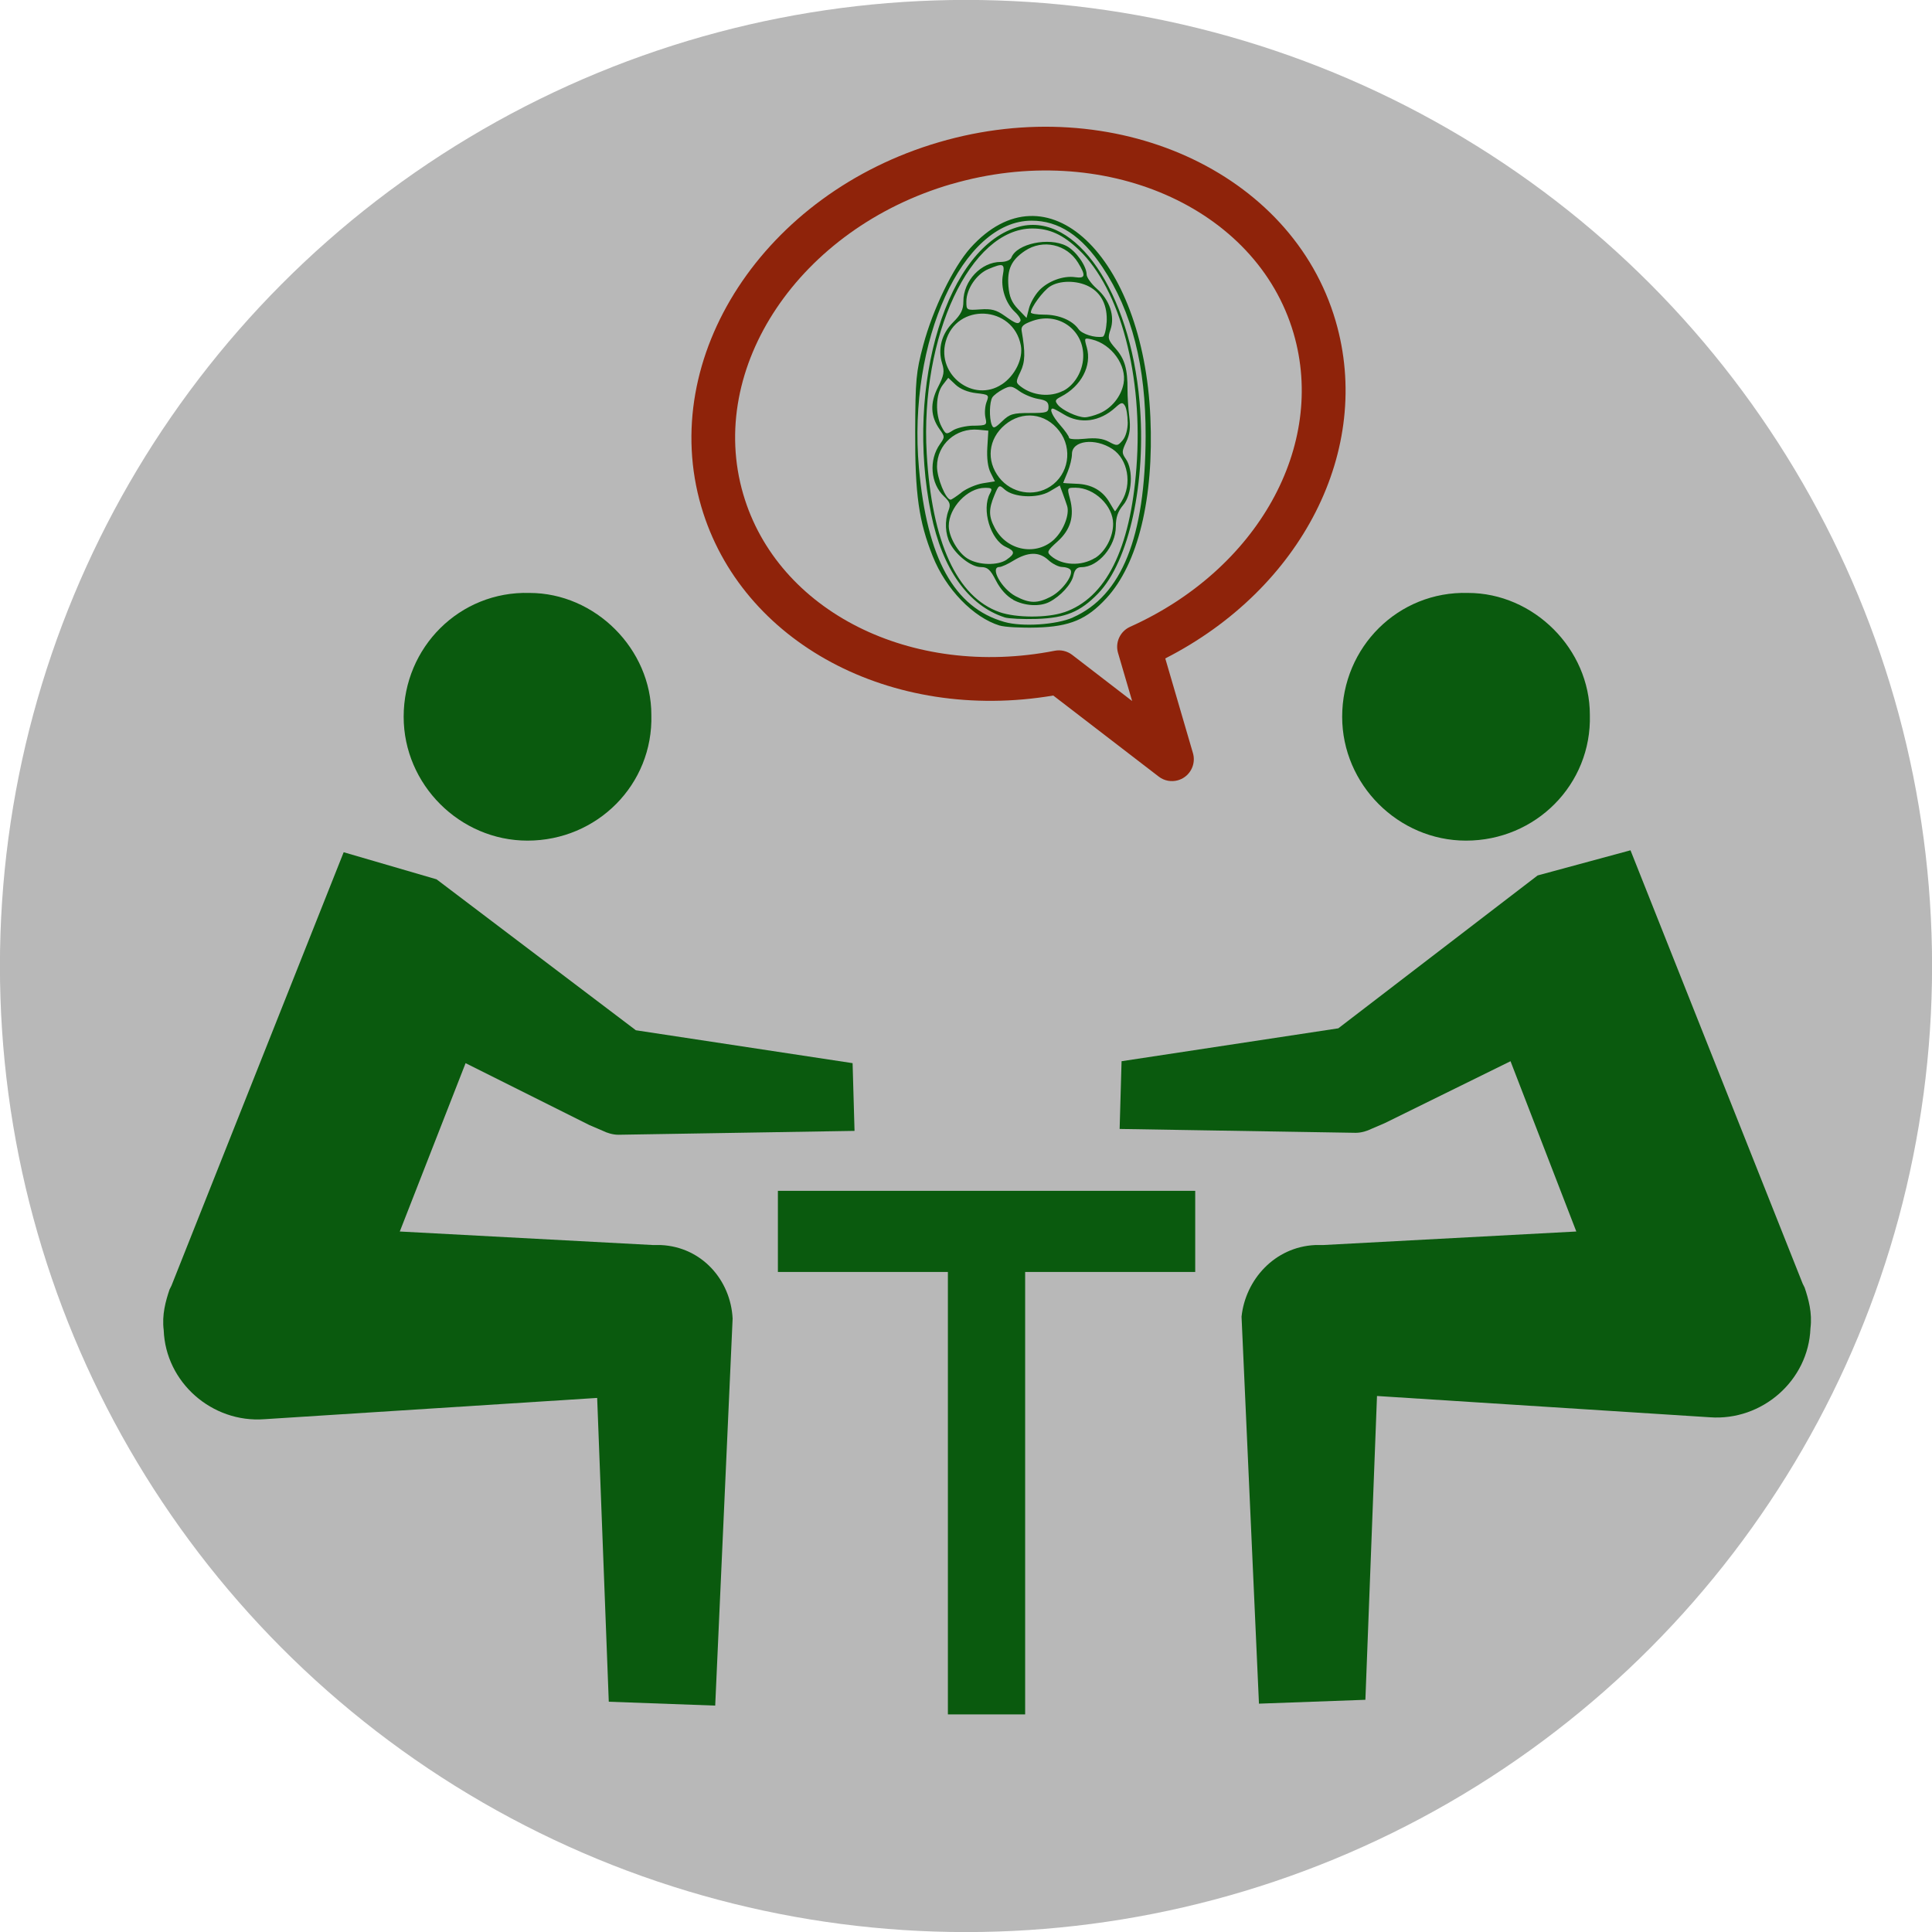 <?xml version="1.0" encoding="UTF-8" standalone="no"?>
<!-- Created with Inkscape (http://www.inkscape.org/) -->

<svg
   xmlns:dc="http://purl.org/dc/elements/1.1/"
   xmlns:cc="http://creativecommons.org/ns#"
   xmlns:rdf="http://www.w3.org/1999/02/22-rdf-syntax-ns#"
   xmlns:svg="http://www.w3.org/2000/svg"
   xmlns="http://www.w3.org/2000/svg"
   xmlns:sodipodi="http://sodipodi.sourceforge.net/DTD/sodipodi-0.dtd"
   xmlns:inkscape="http://www.inkscape.org/namespaces/inkscape"
   width="100"
   height="100"
   viewBox="0 0 26.458 26.458"
   version="1.1"
   id="svg8"
   inkscape:version="0.92.4 (5da689c313, 2019-01-14)"
   sodipodi:docname="visi.svg">
  <defs
     id="defs2" />
  <sodipodi:namedview
     id="base"
     pagecolor="#ffffff"
     bordercolor="#666666"
     borderopacity="1.0"
     inkscape:pageopacity="0.0"
     inkscape:pageshadow="2"
     inkscape:zoom="7.9195959"
     inkscape:cx="10.183489"
     inkscape:cy="57.006168"
     inkscape:document-units="mm"
     inkscape:current-layer="layer1"
     showgrid="false"
     units="px"
     inkscape:window-width="1600"
     inkscape:window-height="836"
     inkscape:window-x="0"
     inkscape:window-y="27"
     inkscape:window-maximized="1"
     inkscape:snap-global="false" />
  <g
     inkscape:label="Calque 1"
     inkscape:groupmode="layer"
     id="layer1"
     transform="translate(0,-270.542)">
    <circle
       style="fill:#b3b3b3;fill-opacity:0.941;stroke-width:0.265"
       id="path815"
       cx="13.229"
       cy="283.771"
       r="13.23" />
    <path
       style="fill:#8f230a;fill-opacity:1;stroke-width:0.226"
       inkscape:connector-curvature="0"
       d="m 16.133,281.227 c 0.03,-0.009 0.059,-0.022 0.085,-0.04 0.107,-0.073 0.155,-0.207 0.119,-0.331 L 15.958,279.559 c 1.871,-0.955 2.847,-2.861 2.333,-4.621 -0.599,-2.051 -3.036,-3.15 -5.431,-2.449 -2.395,0.7 -3.856,2.938 -3.257,4.989 0.546,1.867 2.603,2.963 4.821,2.589 l 1.444,1.11 c 0.077,0.06 0.176,0.076 0.266,0.05 z m -3.106,-8.163 c 2.078,-0.607 4.181,0.309 4.688,2.042 0.451,1.543 -0.491,3.234 -2.239,4.02 -0.136,0.061 -0.207,0.214 -0.165,0.357 l 0.193,0.659 -0.821,-0.632 c -0.068,-0.052 -0.155,-0.073 -0.24,-0.056 -1.962,0.383 -3.796,-0.539 -4.265,-2.145 -0.507,-1.734 0.772,-3.639 2.85,-4.246 z"
       id="path2-3"
       sodipodi:nodetypes="ccccssscccccccccccccc" />
    <g
       id="g4805"
       transform="translate(2.272,-4.009)"
       style="fill:#0a5a0e;fill-opacity:1">
      <g
         id="g24"
         transform="matrix(0.265,0,0,0.265,-1.991,273.767)"
         style="fill:#0a5a0e;fill-opacity:1">
        <path
           id="path12"
           d="m 68.3,40 c 0,-3.6 2.9,-6.5 6.5,-6.4 3.4,0 6.3,2.9 6.3,6.3 0.1,3.6 -2.8,6.5 -6.4,6.5 -3.5,0 -6.4,-2.9 -6.4,-6.4"
           class="st1"
           inkscape:connector-curvature="0"
           style="fill:#0a5a0e;fill-opacity:1" />
        <g
           id="g22"
           style="fill:#0a5a0e;fill-opacity:1">
          <path
             id="path14"
             d="m 19.8,40 c 0,-3.6 2.9,-6.5 6.5,-6.4 3.4,0 6.3,2.9 6.3,6.3 0.1,3.6 -2.8,6.5 -6.4,6.5 -3.5,0 -6.4,-2.9 -6.4,-6.4"
             class="st1"
             inkscape:connector-curvature="0"
             style="fill:#0a5a0e;fill-opacity:1" />
          <g
             id="g20"
             style="fill:#0a5a0e;fill-opacity:1">
            <path
               id="path16"
               d="m 33.1,67.3 h -0.4 l -13.1,-0.7 3.4,-8.7 6.4,3.2 0.7,0.3 c 0.2,0.1 0.5,0.2 0.8,0.2 L 43.1,61.4 43,57.9 31.8,56.2 21.5,48.4 16.7,47 7.8,69.4 7.7,69.6 c -0.2,0.6 -0.4,1.3 -0.3,2.1 0.1,2.7 2.5,4.8 5.2,4.6 l 17.2,-1.1 0.6,15.7 5.5,0.2 0.9,-20 c -0.1,-2 -1.6,-3.7 -3.7,-3.8 z"
               inkscape:connector-curvature="0"
               style="fill:#0a5a0e;fill-opacity:1" />
            <path
               id="path18"
               d="m 66.9,67.3 h 0.4 L 80.4,66.6 77,57.8 70.5,61 69.8,61.3 c -0.2,0.1 -0.5,0.2 -0.8,0.2 l -12.2,-0.2 0.1,-3.5 11.2,-1.7 10.3,-7.9 4.8,-1.3 8.9,22.4 0.1,0.2 c 0.2,0.6 0.4,1.3 0.3,2.1 -0.1,2.7 -2.5,4.8 -5.2,4.6 L 70.1,75.1 69.5,90.8 64,91 63.1,71 c 0.2,-1.9 1.7,-3.6 3.8,-3.7 z"
               inkscape:connector-curvature="0"
               style="fill:#0a5a0e;fill-opacity:1" />
          </g>
        </g>
      </g>
      <rect
         style="stroke-width:0.265;fill:#0a5a0e;fill-opacity:1"
         id="rect26"
         height="1.111"
         width="5.715"
         y="290.859"
         x="8.381" />
      <rect
         style="stroke-width:0.265;fill:#0a5a0e;fill-opacity:1"
         id="rect28"
         height="6.773"
         width="1.058"
         y="291.256"
         x="10.709" />
    </g>
    <path
       id="path53"
       d="m 13.69,279.109 c -0.361,-0.111 -0.737,-0.499 -0.916,-0.948 -0.191,-0.477 -0.244,-0.851 -0.241,-1.704 0.003,-0.717 0.012,-0.818 0.11,-1.186 0.132,-0.496 0.411,-1.07 0.646,-1.333 1.038,-1.155 2.368,0.095 2.465,2.318 0.049,1.111 -0.169,2.009 -0.603,2.479 -0.267,0.29 -0.5,0.388 -0.954,0.401 -0.21,0.006 -0.439,-0.006 -0.508,-0.028 z m 1.002,-0.111 c 0.67,-0.296 0.993,-1.101 0.997,-2.48 0.003,-0.965 -0.187,-1.709 -0.59,-2.316 -0.288,-0.433 -0.6,-0.638 -0.972,-0.638 -0.945,0 -1.697,1.647 -1.543,3.38 0.111,1.247 0.483,1.92 1.17,2.115 0.245,0.07 0.712,0.039 0.938,-0.06 z m -0.936,-0.002 c -0.496,-0.162 -0.851,-0.661 -1.004,-1.411 -0.365,-1.78 0.224,-3.692 1.214,-3.941 0.768,-0.193 1.508,0.89 1.64,2.401 0.096,1.092 -0.141,2.185 -0.57,2.627 -0.242,0.249 -0.442,0.332 -0.837,0.346 -0.188,0.006 -0.387,-0.004 -0.442,-0.021 z m 0.815,-0.068 c 0.573,-0.195 0.908,-0.863 0.992,-1.982 0.095,-1.253 -0.219,-2.441 -0.789,-2.984 -0.216,-0.206 -0.401,-0.291 -0.636,-0.291 -0.848,6.1e-4 -1.539,1.473 -1.447,3.082 0.07,1.215 0.414,1.966 0.998,2.172 0.224,0.079 0.653,0.081 0.882,0.002 z m -0.695,-0.173 c -0.088,-0.047 -0.176,-0.144 -0.236,-0.261 -0.079,-0.154 -0.115,-0.186 -0.208,-0.186 -0.129,0 -0.335,-0.159 -0.421,-0.324 -0.067,-0.13 -0.076,-0.309 -0.021,-0.452 0.031,-0.081 0.02,-0.115 -0.061,-0.191 -0.187,-0.176 -0.212,-0.499 -0.056,-0.718 0.067,-0.094 0.067,-0.103 -0.004,-0.201 -0.127,-0.177 -0.134,-0.36 -0.024,-0.577 0.083,-0.163 0.092,-0.214 0.057,-0.327 -0.062,-0.201 -0.006,-0.406 0.152,-0.564 0.107,-0.107 0.139,-0.172 0.139,-0.283 0,-0.285 0.244,-0.542 0.513,-0.542 0.071,0 0.131,-0.025 0.145,-0.06 0.073,-0.19 0.513,-0.283 0.753,-0.159 0.13,0.067 0.277,0.275 0.277,0.391 8.4e-5,0.039 0.063,0.127 0.14,0.195 0.176,0.154 0.25,0.377 0.187,0.559 -0.041,0.118 -0.035,0.141 0.073,0.264 0.122,0.139 0.162,0.28 0.16,0.558 -7.59e-4,0.088 0.01,0.254 0.024,0.368 0.019,0.153 0.008,0.245 -0.042,0.35 -0.062,0.131 -0.062,0.15 -0.004,0.234 0.104,0.149 0.085,0.485 -0.037,0.629 -0.073,0.087 -0.101,0.167 -0.101,0.294 -4.56e-4,0.271 -0.24,0.556 -0.469,0.557 -0.063,1.5e-4 -0.094,0.032 -0.112,0.115 -0.026,0.119 -0.176,0.283 -0.33,0.362 -0.131,0.067 -0.338,0.055 -0.496,-0.03 z m 0.515,-0.042 c 0.154,-0.079 0.313,-0.295 0.27,-0.366 -0.014,-0.022 -0.065,-0.04 -0.113,-0.04 -0.049,0 -0.135,-0.043 -0.192,-0.096 -0.126,-0.116 -0.278,-0.113 -0.478,0.009 -0.077,0.048 -0.163,0.086 -0.191,0.087 -0.136,4.5e-4 0.029,0.298 0.222,0.4 0.19,0.1 0.297,0.102 0.483,0.006 z m -0.603,-0.509 c 0.115,-0.08 0.113,-0.115 -0.011,-0.171 -0.213,-0.097 -0.338,-0.513 -0.22,-0.733 0.037,-0.068 0.028,-0.078 -0.07,-0.077 -0.237,3.1e-4 -0.494,0.272 -0.494,0.522 0,0.147 0.127,0.367 0.258,0.447 0.15,0.092 0.415,0.098 0.537,0.013 z m 1.207,-0.019 c 0.142,-0.087 0.249,-0.288 0.249,-0.47 -3.04e-4,-0.247 -0.258,-0.494 -0.515,-0.494 -0.116,0 -0.117,10e-4 -0.076,0.152 0.063,0.237 0.009,0.423 -0.17,0.584 -0.143,0.129 -0.151,0.146 -0.089,0.199 0.151,0.131 0.412,0.143 0.602,0.027 z M 14.441,277.924 c 0.125,-0.12 0.209,-0.339 0.173,-0.453 -0.012,-0.037 -0.039,-0.115 -0.061,-0.174 l -0.04,-0.107 -0.139,0.082 c -0.167,0.099 -0.493,0.084 -0.616,-0.027 -0.075,-0.068 -0.08,-0.065 -0.14,0.079 -0.081,0.193 -0.079,0.292 0.008,0.453 0.167,0.311 0.57,0.383 0.816,0.147 z m 0.919,-0.515 c 0.147,-0.237 0.087,-0.578 -0.126,-0.718 -0.239,-0.157 -0.554,-0.117 -0.554,0.069 0,0.057 -0.027,0.168 -0.06,0.247 -0.033,0.079 -0.06,0.147 -0.06,0.149 1.37e-4,0.002 0.081,0.007 0.18,0.011 0.208,0.006 0.362,0.093 0.457,0.26 0.037,0.064 0.07,0.117 0.073,0.117 0.004,1.2e-4 0.044,-0.061 0.09,-0.135 z m -2.193,-0.124 c 0.071,-0.054 0.203,-0.11 0.294,-0.125 l 0.164,-0.026 -0.059,-0.118 c -0.038,-0.075 -0.054,-0.201 -0.045,-0.347 l 0.014,-0.229 -0.135,-0.013 c -0.308,-0.029 -0.568,0.201 -0.568,0.504 0,0.16 0.121,0.454 0.187,0.454 0.011,0 0.078,-0.044 0.149,-0.099 z m 1.216,-0.081 c 0.252,-0.165 0.31,-0.516 0.124,-0.759 -0.189,-0.248 -0.508,-0.284 -0.746,-0.084 -0.227,0.191 -0.259,0.49 -0.077,0.722 0.169,0.215 0.475,0.268 0.699,0.121 z M 15.443,276.324 c -3.04e-4,-0.091 -0.017,-0.193 -0.038,-0.226 -0.032,-0.051 -0.051,-0.047 -0.13,0.025 -0.215,0.196 -0.482,0.231 -0.706,0.094 -0.072,-0.044 -0.14,-0.08 -0.151,-0.08 -0.053,0 -0.006,0.105 0.101,0.227 0.066,0.075 0.121,0.153 0.121,0.173 0,0.02 0.096,0.026 0.214,0.014 0.153,-0.016 0.248,-0.004 0.332,0.041 0.111,0.06 0.121,0.059 0.188,-0.02 0.043,-0.05 0.07,-0.149 0.07,-0.249 z m -2.112,0.048 c 0.183,-0.004 0.187,-0.007 0.164,-0.112 -0.013,-0.06 -0.006,-0.155 0.015,-0.211 0.038,-0.099 0.033,-0.103 -0.142,-0.123 -0.113,-0.013 -0.218,-0.056 -0.281,-0.115 l -0.101,-0.095 -0.077,0.1 c -0.094,0.123 -0.103,0.399 -0.017,0.564 0.059,0.113 0.066,0.116 0.156,0.057 0.052,-0.034 0.179,-0.064 0.282,-0.066 z m 0.769,-0.174 c 0.237,0 0.259,-0.007 0.259,-0.085 0,-0.066 -0.031,-0.09 -0.141,-0.108 -0.078,-0.013 -0.193,-0.06 -0.257,-0.106 -0.105,-0.075 -0.126,-0.077 -0.227,-0.025 -0.061,0.032 -0.126,0.081 -0.144,0.11 -0.04,0.063 -0.045,0.28 -0.009,0.374 0.022,0.057 0.042,0.05 0.143,-0.047 0.104,-0.1 0.148,-0.113 0.377,-0.113 z m 0.957,0.005 c 0.165,-0.069 0.297,-0.232 0.33,-0.409 0.046,-0.247 -0.164,-0.539 -0.433,-0.603 -0.107,-0.025 -0.108,-0.023 -0.071,0.107 0.072,0.252 -0.075,0.533 -0.355,0.677 -0.079,0.041 -0.085,0.057 -0.04,0.112 0.062,0.074 0.263,0.168 0.366,0.17 0.039,9.2e-4 0.131,-0.023 0.204,-0.054 z m -0.497,-0.308 c 0.143,-0.073 0.251,-0.24 0.271,-0.418 0.044,-0.39 -0.315,-0.672 -0.687,-0.542 -0.13,0.046 -0.164,0.076 -0.153,0.138 0.052,0.297 0.049,0.424 -0.016,0.56 -0.067,0.14 -0.066,0.149 0.006,0.204 0.162,0.124 0.401,0.148 0.578,0.057 z m -0.84,-0.089 c 0.181,-0.121 0.294,-0.352 0.26,-0.533 -0.104,-0.553 -0.885,-0.591 -1.03,-0.05 -0.123,0.456 0.384,0.84 0.77,0.582 z m 1.435,-0.845 c 0.015,-0.231 -0.071,-0.407 -0.243,-0.496 -0.165,-0.086 -0.402,-0.085 -0.534,10e-4 -0.096,0.063 -0.26,0.286 -0.261,0.355 -8.4e-5,0.017 0.082,0.03 0.183,0.03 0.201,0 0.385,0.078 0.469,0.197 0.048,0.069 0.223,0.124 0.333,0.105 0.022,-0.004 0.046,-0.09 0.052,-0.193 z m -1.181,-0.023 c 0.012,-0.019 -0.023,-0.076 -0.077,-0.126 -0.127,-0.119 -0.195,-0.331 -0.163,-0.505 0.029,-0.157 0.006,-0.166 -0.199,-0.08 -0.162,0.068 -0.301,0.273 -0.301,0.445 -1.69e-4,0.119 0.003,0.12 0.191,0.107 0.152,-0.011 0.219,0.007 0.332,0.087 0.158,0.112 0.187,0.122 0.217,0.073 z m 0.255,-0.417 c 0.123,-0.13 0.332,-0.207 0.496,-0.183 0.139,0.02 0.147,-0.021 0.039,-0.198 -0.155,-0.254 -0.484,-0.327 -0.729,-0.162 -0.185,0.125 -0.244,0.252 -0.225,0.483 0.012,0.144 0.045,0.223 0.132,0.314 l 0.116,0.121 0.034,-0.133 c 0.019,-0.073 0.081,-0.182 0.138,-0.242 z"
       style="fill:#0a5a0e;fill-opacity:1;stroke-width:0.04"
       inkscape:connector-curvature="0" />
  </g>
</svg>
